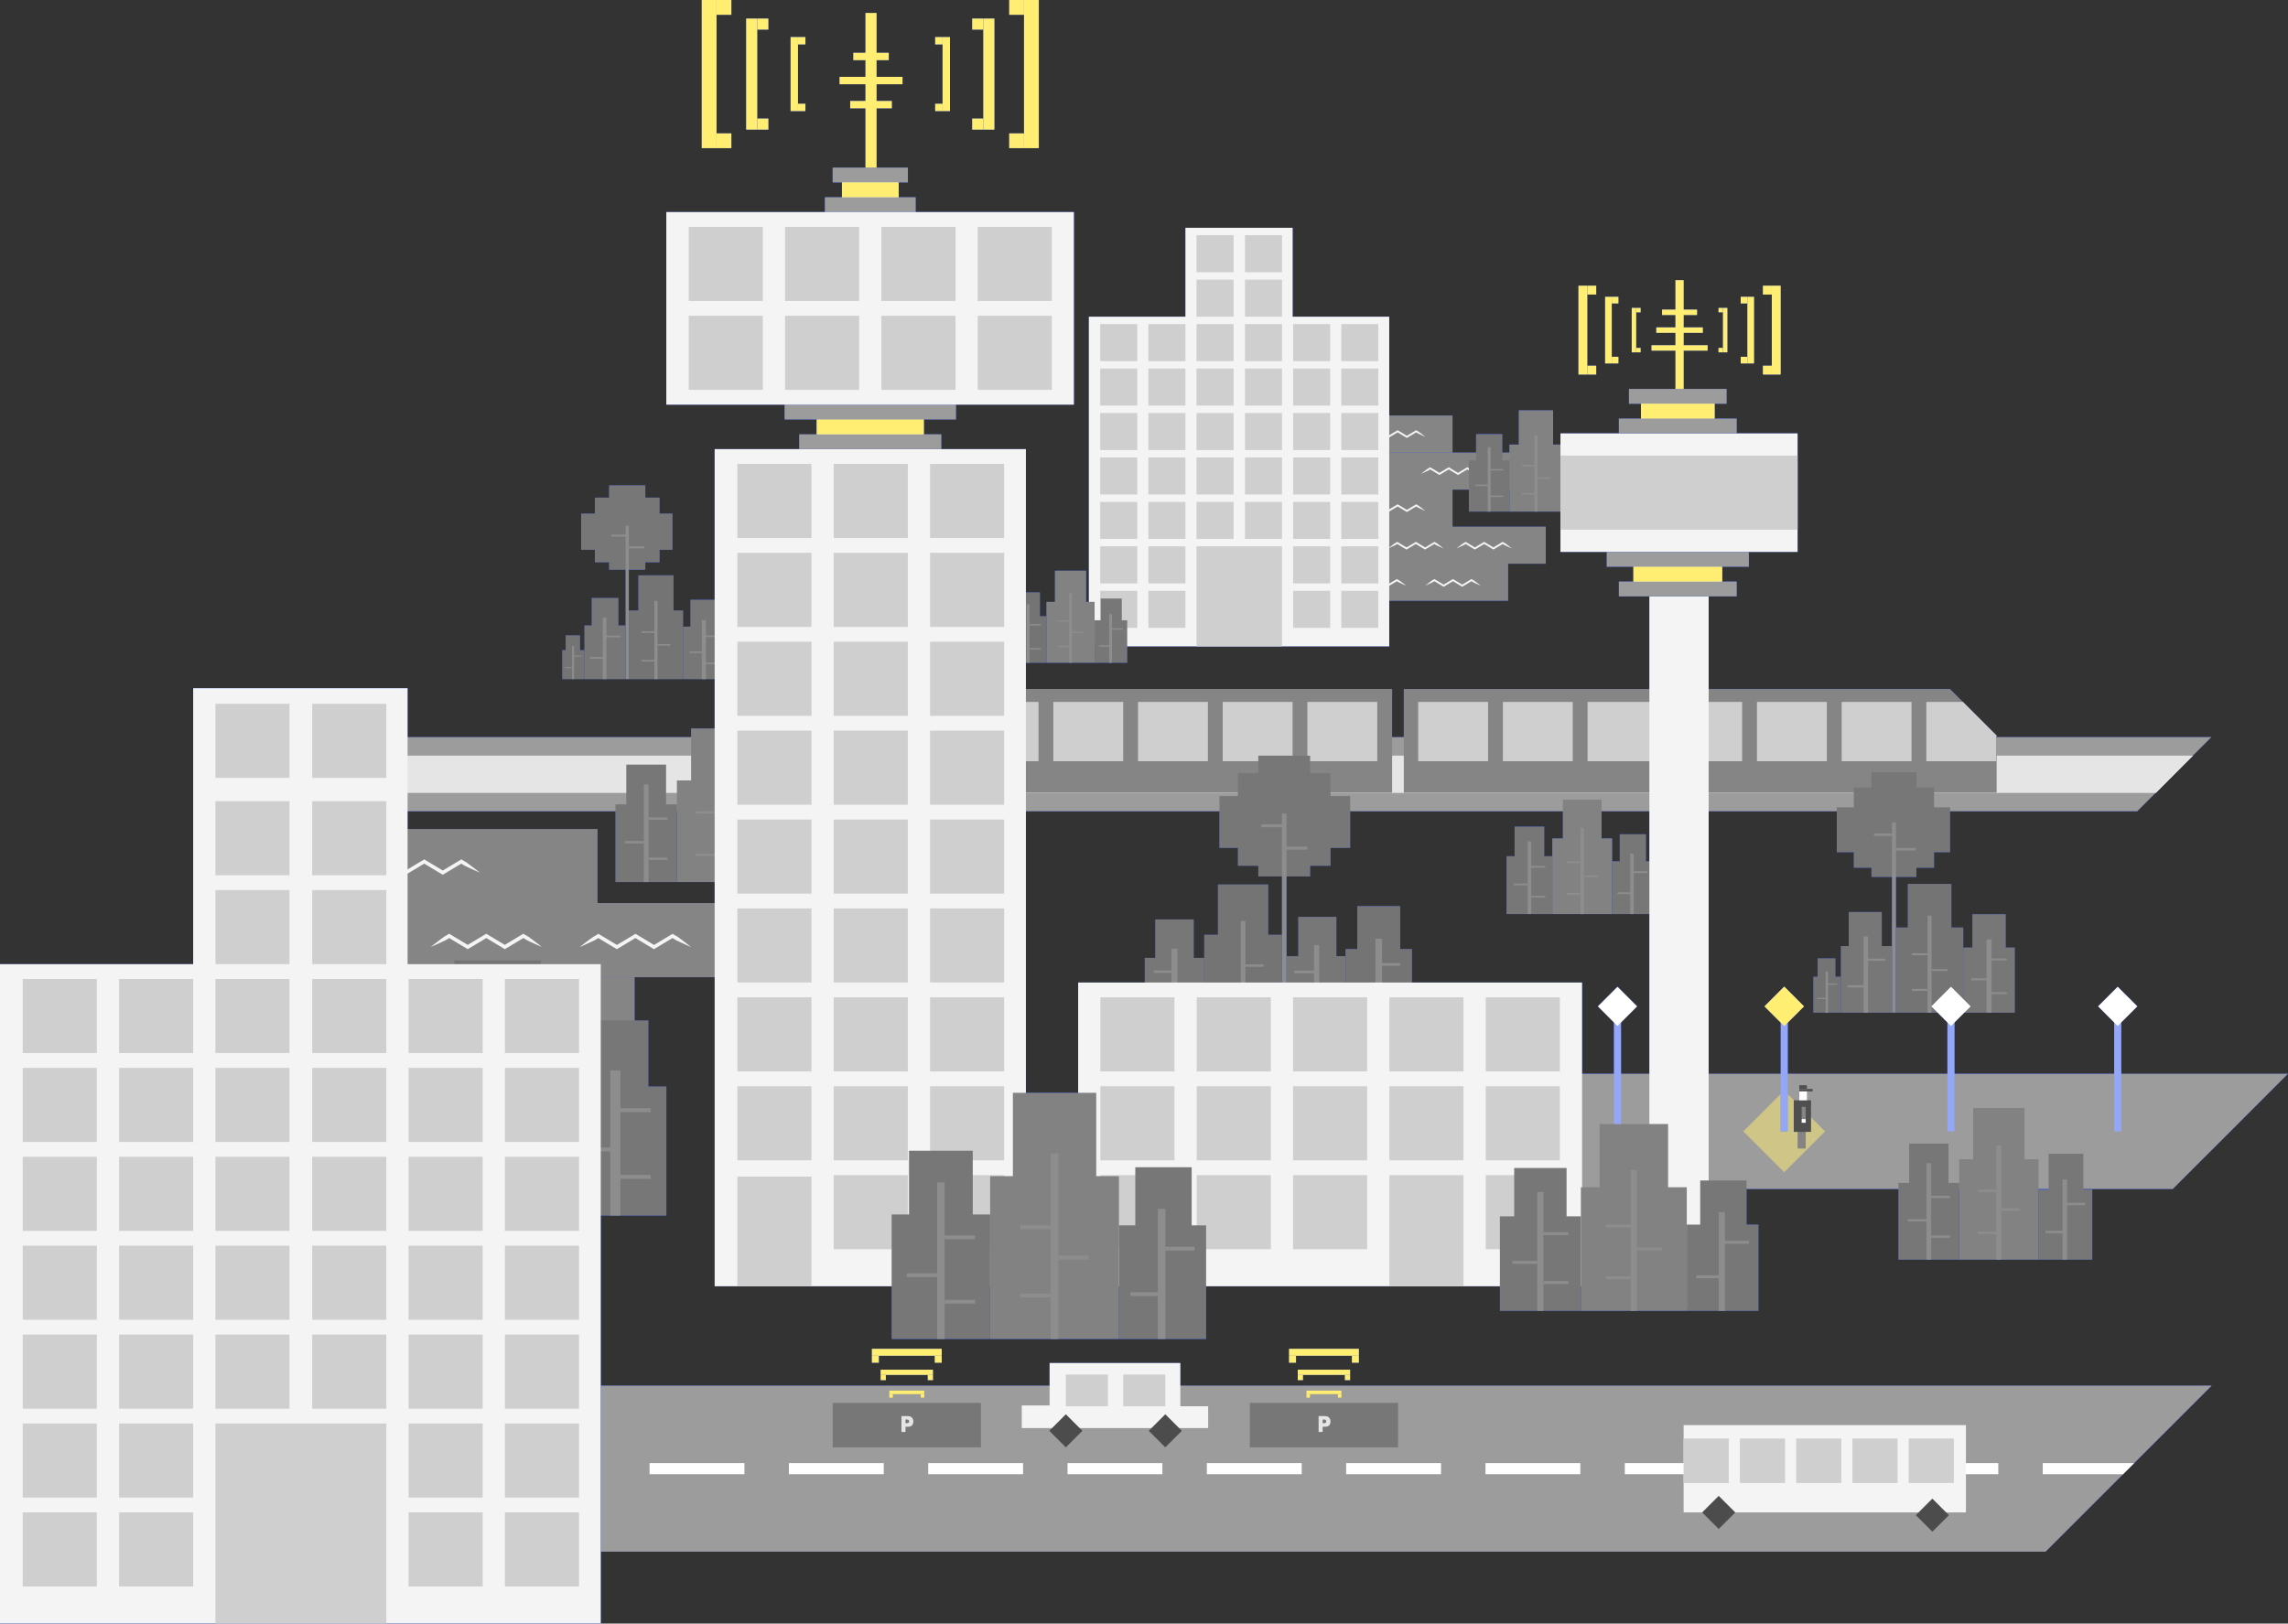 <svg xmlns="http://www.w3.org/2000/svg" viewBox="0 0 1234.99 876.62"><rect x="0" y="0" width="1234.99" height="876.62" fill="#333333" stroke="none"/><defs><style>.cls-1{isolation:isolate;}.cls-2{fill:#2045ed;}.cls-19,.cls-2,.cls-3,.cls-4{mix-blend-mode:screen;}.cls-4{fill:none;}.cls-5{fill:#9c9c9c;}.cls-6{fill:#e5e5e5;}.cls-7{fill:#858585;}.cls-8{fill:#cfcfcf;}.cls-9{fill:#f4f4f4;}.cls-10{fill:#777;}.cls-11{fill:#8d8d8d;}.cls-12{fill:#747474;}.cls-13{fill:#828282;}.cls-14,.cls-19{fill:#fff;}.cls-15{fill:#4c4c4c;}.cls-16,.cls-17{fill:#ffee71;}.cls-17{opacity:0.5;}.cls-18{fill:#94a6f6;}.cls-20{fill:#848484;}.cls-21{fill:#4f4f4f;}</style></defs><title>illustration</title><g class="cls-1"><g id="Layer_2" data-name="Layer 2"><g id="illustration"><g id="Layer_6" data-name="Layer 6"><polygon class="cls-2" points="378.77 80 378.77 0 394.77 0 394.77 8 386.77 8 386.77 72 394.77 72 394.77 80 378.77 80"/><polygon class="cls-2" points="402.75 70 402.75 10 414.75 10 414.75 16 408.75 16 408.75 64 414.75 64 414.75 70 402.75 70"/><polygon class="cls-2" points="426.73 60 426.73 20 434.73 20 434.73 24 430.73 24 430.73 56 434.73 56 434.73 60 426.73 60"/><polygon class="cls-2" points="504.77 60 504.77 56 508.77 56 508.77 24 504.77 24 504.77 20 512.77 20 512.77 60 504.77 60"/><polygon class="cls-2" points="524.75 70 524.75 64 530.75 64 530.75 16 524.75 16 524.75 10 536.75 10 536.75 70 524.75 70"/><polygon class="cls-2" points="544.73 80 544.73 72 552.73 72 552.73 8 544.73 8 544.73 0 560.73 0 560.73 80 544.73 80"/><polygon class="cls-2" points="851.99 202.24 851.99 154.24 861.59 154.24 861.59 159.04 856.79 159.04 856.79 197.44 861.59 197.44 861.59 202.24 851.99 202.24"/><polygon class="cls-2" points="866.38 196.24 866.38 160.24 873.58 160.24 873.58 163.84 869.98 163.84 869.98 192.64 873.58 192.64 873.58 196.24 866.38 196.24"/><polygon class="cls-2" points="880.76 190.24 880.76 166.24 885.56 166.24 885.56 168.64 883.16 168.64 883.16 187.84 885.56 187.84 885.56 190.24 880.76 190.24"/><polygon class="cls-2" points="927.59 190.24 927.59 187.84 929.99 187.84 929.99 168.64 927.59 168.64 927.59 166.24 932.39 166.24 932.39 190.24 927.59 190.24"/><polygon class="cls-2" points="939.58 196.24 939.58 192.64 943.18 192.64 943.18 163.84 939.58 163.84 939.58 160.24 946.78 160.24 946.78 196.24 939.58 196.24"/><polygon class="cls-2" points="951.56 202.24 951.56 197.44 956.36 197.44 956.36 159.04 951.56 159.04 951.56 154.24 961.16 154.24 961.16 202.24 951.56 202.24"/><path class="cls-2" d="M733.48,735.78v-7.54H695.77v7.54h3.77V732h30.17v3.77Zm-4.72,9.41v-5.65H700.48v5.65h2.83v-2.82h22.62v2.82Zm-91.65-9.27H566.54v12.22H324.38v89.65h779.75L1152,790l41.83-41.82H637.11Zm-128.8-.14v-7.54h-37.7v7.54h3.77V732h30.16v3.77Zm-4.71,9.41v-5.65H475.32v5.65h2.83v-2.82h22.62v2.82ZM359.68,656.31V586.63H350V551h-7.43V527.62h43.22V694.49h95.53V723H651V694.49H809.6v13.28H949.14V661.2h-6.4V642h82v38.15h104.61V642.3h-4.8V642h48.25l62.2-62.22h-90V552l8.69-8.69-10.61-10.6-10.6,10.6,8.69,8.7v27.69H1055V552l5.29-5.29h27.23V511.6h-4.9v-18h-18v18h-4.91V500.78h-6.41V477.26h-23.53v23.52h-6.41V473.49h11.05v-5h9.53v-8.37h8.65V438h101l10-10h.1l19.9-20,10-10H1077.73v-1.28l-.23.23-25-25H922.28V322h15.13v-8h-7.87v-8H944v-8h26.31V234H937.41v-8h-12v-8H932v-8H908.79V189.33h12.94v-2.95H908.79v-6.66h10.35v-3H908.79v-6.65H916v-3h-7.24v-15.9h-4.43v15.9h-7.24v3h7.24v6.65H894v3h10.35v6.66H891.42v2.95h12.94V210H879.25v8h6.52v8h-12v8H842.28v6h-4V221.54H819.8V240h-5.05v4.32h-3.86v-10H796.73v10H784v-20H749.86V171H697.73V123H639.86v48H587.73V325h-1.48V308.13H569.43V325h-4.59v7.73h-3.51V319.83h-7.58V242.49H508.1v-8h-9.49v-8H516v-8h63.64v-104h-85.4v-8H485v-8h5v-8H473.15v-32h8.25v-4h-8.25v-9h14v-4h-14v-9h6.58v-4h-6.58V7h-6v21.5h-6.57v4h6.57v9h-14v4h14v9h-8.24v4h8.24v32H449.44v8h5v8h-9.21v8h-85.6v104h63.84v8h17.4v8H431.4v8H385.75v81.34H372.68v14.51h-4v-8.73h-5.18v-19h-19v19h-5.17v-22h8.92v-4H356v-6.75h7V277.3h-7v-8.62h-7.68v-6.62H328.77v6.62h-7.68v8.62h-7.41v19.55h7.41v6.75h7.68v4h8.92V337.7h-3.92V322.87H319.39V337.7h-3.92V351h-2.39v-8h-7.76v8h-1.84v15.65h82.27v26.63H373V398H220V371.58H104.27v149H0v356H116.27v0h92.26v0H324.27V656.31ZM875,579.75V552l8.69-8.69-10.61-10.6-10.6,10.6,8.69,8.7v27.69H854V530.49H762.13V512.42H755.8V489.23H732.61v23.19h-6.33v18.07h-.05V516.27h-4.89V495H700.76v21.22h-6.34V473.2h12.76v-5.74h11V457.8h10.61V438h114.8v14.68h-5.7v9.61h-4.36v-16h-16v16h-4.36v31.24h77.09v86.22ZM553.75,438H658.21v19.8h10v9.66h11v5.74H692v31.5h-7.4V477.55H657.4V504.7H650v12.48h-5.67V496.42H623.57v20.76h-5.66v13.31H582V590h-28.2Zm336.53,27h-1.85V450.44H874.29V465h-4.1V452.68h-5.7V438h25.79ZM322.53,487.61v-40H220V438H332.21v38.24h53.54v11.37Zm678.1-27.46v8.37h9.53v5h11.06v37.32h-5.49V492.42H997.9v18.39h-4.24v16.55h-3v-9.92h-9.63v9.92h-2.28v19.4h67.08l5.29,5.3v27.69H965V552.06l8.69-8.7-10.61-10.6-10.6,10.6,8.69,8.7v27.69H922.28V438h69.16v22.15ZM608.43,357.84V349h37.43v0H692v0h57.87V324.37H814v-20h20.33v-20H784v-20h8.83v11.86h49.41V298h25v8h14.42v8h-7.87v8h16.47v50H757.73v26h-6.32V372H553.75V357.84Z"/></g><g id="Layer_5" data-name="Layer 5" class="cls-3"><polygon class="cls-4" points="378.77 80 378.77 0 394.77 0 394.77 8 386.77 8 386.77 72 394.77 72 394.77 80 378.77 80"/><polygon class="cls-4" points="402.75 70 402.75 10 414.75 10 414.75 16 408.75 16 408.75 64 414.75 64 414.75 70 402.75 70"/><polygon class="cls-4" points="426.73 60 426.73 20 434.73 20 434.73 24 430.73 24 430.73 56 434.73 56 434.73 60 426.73 60"/><polygon class="cls-4" points="504.77 60 504.77 56 508.77 56 508.77 24 504.77 24 504.77 20 512.77 20 512.77 60 504.77 60"/><polygon class="cls-4" points="524.75 70 524.75 64 530.75 64 530.75 16 524.75 16 524.75 10 536.75 10 536.75 70 524.75 70"/><polygon class="cls-4" points="544.73 80 544.73 72 552.73 72 552.73 8 544.73 8 544.73 0 560.73 0 560.73 80 544.73 80"/><polygon class="cls-4" points="851.99 202.24 851.99 154.24 861.59 154.24 861.59 159.04 856.79 159.04 856.79 197.44 861.59 197.44 861.59 202.24 851.99 202.24"/><polygon class="cls-4" points="866.38 196.24 866.38 160.24 873.58 160.24 873.58 163.84 869.98 163.84 869.98 192.64 873.58 192.64 873.58 196.24 866.38 196.24"/><polygon class="cls-4" points="880.76 190.24 880.76 166.24 885.56 166.24 885.56 168.64 883.16 168.64 883.16 187.84 885.56 187.84 885.56 190.24 880.76 190.24"/><polygon class="cls-4" points="927.59 190.24 927.59 187.84 929.99 187.84 929.99 168.64 927.59 168.64 927.59 166.24 932.39 166.24 932.39 190.24 927.59 190.24"/><polygon class="cls-4" points="939.58 196.24 939.58 192.64 943.18 192.64 943.18 163.84 939.58 163.84 939.58 160.24 946.78 160.24 946.78 196.24 939.58 196.24"/><polygon class="cls-4" points="951.56 202.24 951.56 197.44 956.36 197.44 956.36 159.04 951.56 159.04 951.56 154.24 961.16 154.24 961.16 202.24 951.56 202.24"/><path class="cls-4" d="M733.48,735.78v-7.54H695.77v7.54h3.77V732h30.17v3.77Zm-4.72,9.41v-5.65H700.48v5.65h2.83v-2.82h22.62v2.82Zm-91.65-9.27H566.54v12.22H324.38v89.65h779.75L1152,790l41.83-41.82H637.11Zm-128.8-.14v-7.54h-37.7v7.54h3.77V732h30.16v3.77Zm-4.71,9.41v-5.65H475.32v5.65h2.83v-2.82h22.62v2.82ZM359.68,656.31V586.63H350V551h-7.43V527.62h43.22V694.49h95.53V723H651V694.49H809.6v13.28H949.14V661.2h-6.4V642h82v38.15h104.61V642.3h-4.8V642h48.25l62.2-62.22h-90V552l8.69-8.69-10.61-10.6-10.6,10.6,8.69,8.7v27.69H1055V552l5.29-5.29h27.23V511.6h-4.9v-18h-18v18h-4.91V500.78h-6.41V477.26h-23.53v23.52h-6.41V473.49h11.05v-5h9.53v-8.37h8.65V438h101l10-10h.1l19.9-20,10-10H1077.73v-1.28l-.23.23-25-25H922.28V322h15.13v-8h-7.87v-8H944v-8h26.31V234H937.41v-8h-12v-8H932v-8H908.79V189.33h12.94v-2.95H908.79v-6.66h10.35v-3H908.79v-6.65H916v-3h-7.24v-15.9h-4.43v15.9h-7.24v3h7.24v6.65H894v3h10.35v6.66H891.42v2.95h12.94V210H879.25v8h6.52v8h-12v8H842.28v6h-4V221.54H819.8V240h-5.05v4.32h-3.86v-10H796.73v10H784v-20H749.86V171H697.73V123H639.86v48H587.73V325h-1.48V308.13H569.43V325h-4.59v7.73h-3.51V319.83h-7.58V242.49H508.1v-8h-9.49v-8H516v-8h63.64v-104h-85.4v-8H485v-8h5v-8H473.15v-32h8.25v-4h-8.25v-9h14v-4h-14v-9h6.58v-4h-6.58V7h-6v21.5h-6.57v4h6.57v9h-14v4h14v9h-8.24v4h8.24v32H449.44v8h5v8h-9.21v8h-85.6v104h63.84v8h17.4v8H431.4v8H385.75v81.34H372.68v14.51h-4v-8.73h-5.18v-19h-19v19h-5.17v-22h8.92v-4H356v-6.75h7V277.3h-7v-8.62h-7.68v-6.62H328.77v6.62h-7.68v8.62h-7.41v19.55h7.41v6.75h7.68v4h8.92V337.7h-3.92V322.87H319.39V337.7h-3.92V351h-2.39v-8h-7.76v8h-1.84v15.65h82.27v26.63H373V398H220V371.58H104.27v149H0v356H116.27v0h92.26v0H324.27V656.31ZM875,579.75V552l8.69-8.69-10.61-10.6-10.6,10.6,8.69,8.7v27.69H854V530.49H762.13V512.42H755.8V489.23H732.61v23.19h-6.33v18.07h-.05V516.27h-4.89V495H700.76v21.22h-6.34V473.2h12.76v-5.74h11V457.8h10.61V438h114.8v14.68h-5.7v9.61h-4.36v-16h-16v16h-4.36v31.24h77.09v86.22ZM553.75,438H658.21v19.8h10v9.66h11v5.74H692v31.5h-7.4V477.55H657.4V504.7H650v12.48h-5.67V496.42H623.57v20.76h-5.66v13.31H582V590h-28.2Zm336.53,27h-1.85V450.44H874.29V465h-4.1V452.68h-5.7V438h25.79ZM322.53,487.61v-40H220V438H332.21v38.24h53.54v11.37Zm678.1-27.46v8.37h9.53v5h11.06v37.32h-5.49V492.42H997.9v18.39h-4.24v16.55h-3v-9.92h-9.63v9.92h-2.28v19.4h67.08l5.29,5.3v27.69H965V552.06l8.69-8.7-10.61-10.6-10.6,10.6,8.69,8.7v27.69H922.28V438h69.16v22.15ZM608.43,357.84V349h37.43v0H692v0h57.87V324.37H814v-20h20.33v-20H784v-20h8.83v11.86h49.41V298h25v8h14.42v8h-7.87v8h16.47v50H757.73v26h-6.32V372H553.75V357.84Z"/><g id="Layer_10" data-name="Layer 10"><polygon class="cls-5" points="1193.62 398 1153.62 438 169.62 438 169.62 398 1193.62 398"/><polygon class="cls-6" points="1183.62 408 1163.72 428 169.62 428 169.62 408 1183.62 408"/><polygon class="cls-6" points="1183.62 408 1163.72 428 169.62 428 169.62 408 1183.62 408"/></g><path class="cls-7" d="M1077.5,397l-25-25H757.73v56h320V396.72Z"/><rect class="cls-7" x="423.41" y="371.99" width="328" height="56"/><rect class="cls-8" x="765.5" y="378.99" width="37.71" height="32"/><rect class="cls-8" x="811.21" y="378.99" width="37.71" height="32"/><rect class="cls-8" x="856.93" y="378.99" width="37.71" height="32"/><rect class="cls-8" x="902.64" y="378.99" width="37.71" height="32"/><rect class="cls-8" x="948.35" y="378.99" width="37.71" height="32"/><rect class="cls-8" x="994.07" y="378.99" width="37.71" height="32"/><polygon class="cls-8" points="1077.5 396.95 1077.5 410.99 1039.78 410.99 1039.78 378.99 1059.54 378.99 1077.5 396.95"/><rect class="cls-8" x="431.41" y="378.99" width="37.71" height="32"/><rect class="cls-8" x="477.12" y="378.99" width="37.71" height="32"/><rect class="cls-8" x="522.84" y="378.99" width="37.71" height="32"/><rect class="cls-8" x="568.55" y="378.99" width="37.71" height="32"/><rect class="cls-8" x="614.27" y="378.99" width="37.71" height="32"/><rect class="cls-8" x="659.98" y="378.99" width="37.71" height="32"/><rect class="cls-8" x="705.7" y="378.99" width="37.71" height="32"/><rect class="cls-7" x="704.04" y="224.37" width="80" height="20"/><polygon class="cls-7" points="834.37 284.37 834.37 304.37 814.04 304.37 814.04 324.37 674.04 324.37 674.04 304.37 694.04 304.37 694.04 284.37 704.04 284.37 704.04 264.37 690.79 264.37 690.79 244.37 817.99 244.37 817.99 264.37 784.04 264.37 784.04 284.37 834.37 284.37"/><path class="cls-9" d="M799.27,316.23c-.9-.38-1.79-.79-2.68-1.2l-1.33-.62c-.43-.24-.82-.51-1.25-.75h.51l-5,3-.26.15-.26-.15-5-3h.51l-5,3-.26.15-.26-.15-5-3h.51c-.42.24-.82.52-1.25.75l-1.33.61c-.89.41-1.77.82-2.68,1.21.77-.61,1.55-1.2,2.33-1.79l1.17-.89c.41-.27.84-.49,1.25-.75l.25-.16.26.16,5,3H779l5-3,.26-.15.26.15,5,3H789l5-3,.26-.16.25.16c.41.26.84.48,1.25.75l1.17.88C797.73,315,798.51,315.61,799.27,316.23Z"/><path class="cls-9" d="M716.32,316.23c-.9-.38-1.79-.79-2.68-1.2l-1.33-.62c-.43-.24-.82-.51-1.25-.75h.51l-5,3-.26.15-.26-.15-5-3h.51l-5,3-.26.15-.26-.15-5-3h.51c-.42.24-.82.52-1.25.75L689,315c-.89.41-1.77.82-2.68,1.21.77-.61,1.55-1.2,2.33-1.79l1.17-.89c.41-.27.84-.49,1.25-.75l.25-.16.26.16,5,3h-.51l5-3,.26-.15.26.15,5,3h-.51l5-3,.27-.16.25.16c.41.26.84.48,1.25.75l1.17.88C714.77,315,715.55,315.61,716.32,316.23Z"/><path class="cls-9" d="M759,316.23c-.9-.38-1.79-.79-2.68-1.2l-1.33-.62c-.43-.24-.82-.51-1.25-.75h.51l-5,3-.26.15-.26-.15-5-3h.51l-5,3-.26.15-.26-.15-5-3h.51c-.42.24-.82.52-1.25.75l-1.33.61c-.89.41-1.77.82-2.68,1.21.77-.61,1.55-1.2,2.33-1.79l1.17-.89c.41-.27.84-.49,1.25-.75l.25-.16.26.16,5,3h-.51l5-3,.26-.15.26.15,5,3h-.51l5-3,.26-.16.25.16c.41.26.84.48,1.25.75l1.17.88C757.5,315,758.28,315.61,759,316.23Z"/><path class="cls-9" d="M769.41,235.87c-.9-.38-1.79-.79-2.68-1.2l-1.33-.62c-.43-.24-.82-.51-1.25-.75h.51l-5,3-.26.15-.26-.15-5-3h.51l-5,3-.26.15-.26-.15-5-3h.51c-.42.24-.82.52-1.25.75l-1.33.61c-.89.41-1.77.82-2.68,1.21.77-.61,1.55-1.2,2.33-1.79l1.17-.89c.41-.27.84-.49,1.25-.75l.25-.16.26.16,5,3h-.51l5-3,.26-.15.26.15,5,3h-.51l5-3,.27-.16.25.16c.41.26.84.48,1.25.75l1.17.88C767.86,234.66,768.65,235.25,769.41,235.87Z"/><path class="cls-9" d="M718.08,235.87c-.9-.38-1.79-.79-2.68-1.2l-1.33-.62c-.43-.24-.82-.51-1.25-.75h.51l-5,3-.26.15-.26-.15-5-3h.51l-5,3-.26.15-.26-.15-5-3h.51c-.42.24-.82.52-1.25.75l-1.33.61c-.89.41-1.77.82-2.68,1.21.77-.61,1.55-1.2,2.33-1.79l1.17-.89c.41-.27.84-.49,1.25-.75l.25-.16.26.16,5,3h-.51l5-3,.26-.15.26.15,5,3h-.51l5-3,.27-.16.25.16c.41.26.84.48,1.25.75l1.17.88C716.54,234.66,717.32,235.25,718.08,235.87Z"/><path class="cls-9" d="M744.23,255.87c-.9-.38-1.79-.79-2.68-1.2l-1.33-.62c-.43-.24-.82-.51-1.25-.75h.51l-5,3-.26.15-.26-.15-5-3h.51l-5,3-.26.15-.26-.15-5-3h.51c-.42.24-.82.52-1.25.75l-1.33.61c-.89.41-1.77.82-2.68,1.21.77-.61,1.55-1.2,2.33-1.79l1.17-.89c.41-.27.84-.49,1.25-.75l.25-.16.26.16,5,3H724l5-3,.26-.15.26.15,5,3H734l5-3,.27-.16.25.16c.41.26.84.48,1.25.75l1.17.88C742.68,254.67,743.46,255.25,744.23,255.87Z"/><path class="cls-9" d="M797,255.87c-.9-.38-1.79-.79-2.68-1.2l-1.33-.62c-.43-.24-.82-.51-1.25-.75h.51l-5,3-.26.15-.26-.15-5-3h.51l-5,3-.26.15-.26-.15-5-3h.51c-.42.24-.82.52-1.25.75l-1.33.61c-.89.41-1.77.82-2.68,1.21.77-.61,1.55-1.2,2.33-1.79l1.17-.89c.41-.27.84-.49,1.25-.75l.25-.16.26.16,5,3h-.51l5-3,.26-.15.26.15,5,3h-.51l5-3,.26-.16.25.16c.41.26.84.48,1.25.75l1.17.88C795.5,254.67,796.28,255.25,797,255.87Z"/><path class="cls-9" d="M769.41,275.87c-.9-.38-1.79-.79-2.68-1.2l-1.33-.62c-.43-.24-.82-.51-1.25-.75h.51l-5,3-.26.15-.26-.15-5-3h.51l-5,3-.26.15-.26-.15-5-3h.51c-.42.24-.82.52-1.25.75l-1.33.61c-.89.41-1.77.82-2.68,1.21.77-.61,1.55-1.2,2.33-1.79l1.17-.89c.41-.27.84-.49,1.25-.75l.25-.16.26.16,5,3h-.51l5-3,.26-.15.26.15,5,3h-.51l5-3,.27-.16.25.16c.41.26.84.48,1.25.75l1.17.88C767.86,274.67,768.65,275.25,769.41,275.87Z"/><path class="cls-9" d="M723.71,275.87c-.9-.38-1.79-.79-2.68-1.2l-1.33-.62c-.43-.24-.82-.51-1.25-.75H719l-5,3-.26.15-.26-.15-5-3H709l-5,3-.26.15-.26-.15-5-3H699c-.42.24-.82.52-1.25.75l-1.33.61c-.89.41-1.77.82-2.68,1.21.77-.61,1.55-1.2,2.33-1.79l1.17-.89c.41-.27.84-.49,1.25-.75l.25-.16.26.16,5,3h-.51l5-3,.26-.15.26.15,5,3h-.51l5-3,.26-.16.25.16c.41.26.84.48,1.25.75l1.17.88C722.17,274.67,723,275.25,723.71,275.87Z"/><path class="cls-9" d="M742.29,296.14c-.9-.38-1.79-.79-2.68-1.2l-1.33-.62c-.43-.24-.82-.51-1.25-.75h.51l-5,3-.26.15-.26-.15-5-3h.51l-5,3-.26.15-.26-.15-5-3h.51c-.42.24-.82.52-1.25.75l-1.33.61c-.89.41-1.77.82-2.68,1.21.77-.61,1.55-1.2,2.33-1.79l1.17-.89c.41-.27.84-.49,1.25-.75l.25-.16.26.16,5,3H722l5-3,.26-.15.26.15,5,3H732l5-3,.27-.16.25.16c.41.26.84.48,1.25.75l1.17.88C740.75,294.93,741.53,295.52,742.29,296.14Z"/><path class="cls-9" d="M779.21,296.14c-.9-.38-1.79-.79-2.68-1.2l-1.33-.62c-.43-.24-.82-.51-1.25-.75h.51l-5,3-.26.15-.26-.15-5-3h.51l-5,3-.26.15-.26-.15-5-3h.51c-.42.24-.82.52-1.25.75l-1.33.61c-.89.41-1.77.82-2.68,1.21.77-.61,1.55-1.2,2.33-1.79l1.17-.89c.41-.27.84-.49,1.25-.75l.25-.16.26.16,5,3H759l5-3,.26-.15.26.15,5,3H769l5-3,.27-.16.25.16c.41.26.84.48,1.25.75l1.17.88C777.66,294.93,778.45,295.52,779.21,296.14Z"/><path class="cls-9" d="M816.12,296.14c-.9-.38-1.79-.79-2.68-1.2l-1.33-.62c-.43-.24-.82-.51-1.25-.75h.51l-5,3-.26.15-.26-.15-5-3h.51l-5,3-.26.15-.26-.15-5-3h.51c-.42.24-.82.52-1.25.75l-1.33.61c-.89.41-1.77.82-2.68,1.21.77-.61,1.55-1.2,2.33-1.79l1.17-.89c.41-.27.84-.49,1.25-.75l.25-.16.26.16,5,3h-.51l5-3,.26-.15.26.15,5,3h-.51l5-3,.27-.16.25.16c.41.26.84.48,1.25.75l1.17.88C814.58,294.93,815.36,295.52,816.12,296.14Z"/><polygon class="cls-9" points="749.86 170.99 749.86 348.99 587.73 348.99 587.73 170.99 639.86 170.99 639.86 122.99 697.73 122.99 697.73 170.99 749.86 170.99"/><rect class="cls-8" x="645.86" y="126.99" width="20" height="20"/><rect class="cls-8" x="645.86" y="150.99" width="20" height="20"/><rect class="cls-8" x="593.86" y="174.99" width="20" height="20"/><rect class="cls-8" x="619.86" y="174.99" width="20" height="20"/><rect class="cls-8" x="645.86" y="174.99" width="20" height="20"/><rect class="cls-8" x="593.86" y="198.99" width="20" height="20"/><rect class="cls-8" x="619.86" y="198.99" width="20" height="20"/><rect class="cls-8" x="645.86" y="198.99" width="20" height="20"/><rect class="cls-8" x="593.86" y="222.99" width="20" height="20"/><rect class="cls-8" x="619.86" y="222.99" width="20" height="20"/><rect class="cls-8" x="645.86" y="222.99" width="20" height="20"/><rect class="cls-8" x="593.86" y="246.99" width="20" height="20"/><rect class="cls-8" x="619.86" y="246.99" width="20" height="20"/><rect class="cls-8" x="645.86" y="246.99" width="20" height="20"/><rect class="cls-8" x="593.86" y="270.99" width="20" height="20"/><rect class="cls-8" x="619.86" y="270.99" width="20" height="20"/><rect class="cls-8" x="593.86" y="294.99" width="20" height="20"/><rect class="cls-8" x="619.86" y="294.99" width="20" height="20"/><rect class="cls-8" x="619.86" y="318.99" width="20" height="20"/><rect class="cls-8" x="593.86" y="318.99" width="20" height="20"/><rect class="cls-8" x="671.99" y="126.99" width="20" height="20"/><rect class="cls-8" x="671.99" y="150.99" width="20" height="20"/><rect class="cls-8" x="671.99" y="174.99" width="20" height="20"/><rect class="cls-8" x="697.99" y="174.99" width="20" height="20"/><rect class="cls-8" x="723.99" y="174.99" width="20" height="20"/><rect class="cls-8" x="671.99" y="198.99" width="20" height="20"/><rect class="cls-8" x="697.99" y="198.99" width="20" height="20"/><rect class="cls-8" x="723.99" y="198.99" width="20" height="20"/><rect class="cls-8" x="671.99" y="222.99" width="20" height="20"/><rect class="cls-8" x="697.99" y="222.99" width="20" height="20"/><rect class="cls-8" x="723.99" y="222.99" width="20" height="20"/><rect class="cls-8" x="671.99" y="246.99" width="20" height="20"/><rect class="cls-8" x="645.86" y="270.99" width="20" height="20"/><rect class="cls-8" x="671.99" y="270.99" width="20" height="20"/><rect class="cls-8" x="697.99" y="246.99" width="20" height="20"/><rect class="cls-8" x="723.99" y="246.99" width="20" height="20"/><rect class="cls-8" x="645.86" y="294.99" width="46.13" height="54.02"/><rect class="cls-8" x="697.99" y="270.99" width="20" height="20"/><rect class="cls-8" x="723.99" y="270.99" width="20" height="20"/><rect class="cls-8" x="697.99" y="294.99" width="20" height="20"/><rect class="cls-8" x="723.99" y="294.99" width="20" height="20"/><rect class="cls-8" x="697.99" y="318.99" width="20" height="20"/><rect class="cls-8" x="723.99" y="318.99" width="20" height="20"/><polygon class="cls-10" points="1052.59 435.9 1052.59 460.15 1043.94 460.15 1043.94 468.52 1034.41 468.52 1034.41 473.49 1010.16 473.49 1010.16 468.52 1000.63 468.52 1000.63 460.15 991.44 460.15 991.44 435.9 1000.63 435.9 1000.63 425.22 1010.16 425.22 1010.16 417 1034.41 417 1034.41 425.22 1043.94 425.22 1043.94 435.9 1052.59 435.9"/><rect class="cls-11" x="1021.22" y="444.04" width="2.14" height="102.72"/><polygon class="cls-10" points="1021.22 510.81 1021.22 546.76 993.66 546.76 993.66 510.81 997.9 510.81 997.9 492.42 1015.73 492.42 1015.73 510.81 1021.22 510.81"/><rect class="cls-11" x="1005.94" y="505.6" width="2.4" height="41.16"/><rect class="cls-11" x="1008.04" y="517.58" width="9.59" height="1.2"/><rect class="cls-11" x="1022.81" y="457.84" width="11.06" height="1.38"/><rect class="cls-11" x="1011.52" y="449.98" width="11.06" height="1.38"/><rect class="cls-11" x="997.25" y="531.96" width="9.59" height="1.2"/><polygon class="cls-12" points="993.66 527.36 993.66 546.76 978.79 546.76 978.79 527.36 981.07 527.36 981.07 517.44 990.7 517.44 990.7 527.36 993.66 527.36"/><rect class="cls-11" x="985.42" y="524.55" width="1.29" height="22.21"/><rect class="cls-11" x="986.55" y="531.02" width="5.17" height="0.65"/><rect class="cls-11" x="980.73" y="538.77" width="5.17" height="0.65"/><polygon class="cls-12" points="1059.71 500.78 1059.71 546.76 1023.36 546.76 1023.36 500.78 1029.77 500.78 1029.77 477.26 1053.3 477.26 1053.3 500.78 1059.71 500.78"/><polygon class="cls-10" points="1087.51 511.6 1087.51 546.76 1059.71 546.76 1059.71 511.6 1064.62 511.6 1064.62 493.61 1082.61 493.61 1082.61 511.6 1087.51 511.6"/><rect class="cls-11" x="1072.23" y="507.25" width="2.77" height="39.51"/><rect class="cls-11" x="1040.46" y="494.37" width="2.14" height="52.39"/><rect class="cls-11" x="1031.91" y="514.68" width="8.55" height="1.07"/><rect class="cls-11" x="1074.68" y="517.51" width="8.55" height="1.07"/><rect class="cls-11" x="1042.6" y="523.24" width="8.55" height="1.07"/><rect class="cls-11" x="1063.99" y="528.21" width="8.55" height="1.07"/><rect class="cls-11" x="1031.91" y="533.93" width="8.55" height="1.07"/><rect class="cls-11" x="1074.68" y="535.69" width="8.55" height="1.07"/><polygon class="cls-10" points="728.79 429.81 728.79 457.8 718.18 457.8 718.18 467.46 707.18 467.46 707.18 473.2 679.19 473.2 679.19 467.46 668.2 467.46 668.2 457.8 658.21 457.8 658.21 429.81 668.2 429.81 668.2 417.48 679.19 417.48 679.19 408 707.18 408 707.18 417.48 718.18 417.48 718.18 429.81 728.79 429.81"/><rect class="cls-11" x="691.95" y="439.2" width="2.47" height="118.56"/><polygon class="cls-10" points="726.23 516.27 726.23 557.76 694.42 557.76 694.42 516.27 700.76 516.27 700.76 495.05 721.34 495.05 721.34 516.27 726.23 516.27"/><rect class="cls-11" x="709.29" y="510.26" width="2.77" height="47.5" transform="translate(1421.34 1068.02) rotate(-180)"/><rect class="cls-11" x="698.57" y="524.09" width="11.06" height="1.38" transform="translate(1408.21 1049.56) rotate(-180)"/><rect class="cls-11" x="692.82" y="457.14" width="12.77" height="1.6" transform="translate(1398.41 915.88) rotate(-180)"/><rect class="cls-11" x="680.85" y="445.06" width="12.77" height="1.6" transform="translate(1374.47 891.72) rotate(-180)"/><rect class="cls-11" x="711.02" y="540.68" width="11.06" height="1.38" transform="translate(1433.1 1082.74) rotate(-180)"/><polygon class="cls-12" points="691.95 504.7 691.95 557.76 650 557.76 650 504.7 657.4 504.7 657.4 477.55 684.55 477.55 684.55 504.7 691.95 504.7"/><polygon class="cls-10" points="650 517.18 650 557.76 617.91 557.76 617.91 517.18 623.57 517.18 623.57 496.42 644.33 496.42 644.33 517.18 650 517.18"/><rect class="cls-11" x="632.36" y="512.16" width="3.19" height="45.6" transform="translate(1267.9 1069.92) rotate(-180)"/><rect class="cls-11" x="669.74" y="497.29" width="2.47" height="60.47" transform="translate(1341.95 1055.05) rotate(-180)"/><rect class="cls-11" x="672.21" y="520.74" width="9.87" height="1.23" transform="translate(1354.29 1042.71) rotate(-180)"/><rect class="cls-11" x="622.85" y="524.01" width="9.87" height="1.23" transform="translate(1255.56 1049.25) rotate(-180)"/><rect class="cls-11" x="659.87" y="530.61" width="9.87" height="1.23" transform="translate(1329.61 1062.46) rotate(-180)"/><rect class="cls-11" x="635.19" y="536.35" width="9.87" height="1.23" transform="translate(1280.24 1073.93) rotate(-180)"/><rect class="cls-11" x="672.21" y="542.95" width="9.87" height="1.23" transform="translate(1354.29 1087.14) rotate(-180)"/><rect class="cls-11" x="622.85" y="544.99" width="9.87" height="1.23" transform="translate(1255.56 1091.21) rotate(-180)"/><polygon class="cls-12" points="762.13 512.42 762.13 557.76 726.28 557.76 726.28 512.42 732.61 512.42 732.61 489.23 755.8 489.23 755.8 512.42 762.13 512.42"/><rect class="cls-11" x="742.42" y="506.81" width="3.57" height="50.95" transform="translate(1488.41 1064.58) rotate(-180)"/><rect class="cls-11" x="744.8" y="520.05" width="11.03" height="1.38" transform="translate(1500.63 1041.47) rotate(-180)"/><rect class="cls-11" x="732.59" y="533.84" width="11.03" height="1.38" transform="translate(1476.2 1069.05) rotate(-180)"/><rect class="cls-11" x="743.8" y="543.49" width="11.03" height="1.38" transform="translate(1498.63 1088.35) rotate(-180)"/><polygon class="cls-5" points="1234.99 579.75 1172.79 641.97 790.65 641.97 790.65 579.75 1234.99 579.75"/><rect class="cls-7" x="182.53" y="527.62" width="160" height="40"/><polygon class="cls-7" points="402.53 487.61 402.53 527.61 122.53 527.61 122.53 487.61 162.53 487.61 162.53 447.61 322.53 447.61 322.53 487.61 402.53 487.61"/><path class="cls-9" d="M373,511.32q-2.7-1.16-5.36-2.39L365,507.69c-.44-.21-.83-.51-1.25-.76l-1.25-.75h1l-10,6-.51.31-.51-.31-10-6h1l-10,6-.51.31-.51-.31-10-6h1l-1.25.75a14,14,0,0,1-1.25.75l-2.66,1.24q-2.66,1.24-5.36,2.4,2.3-1.83,4.64-3.6L320,506a14.07,14.07,0,0,1,1.25-.75l1.25-.75.51-.31.51.31,10,6h-1l10-6,.51-.31.51.31,10,6h-1l10-6,.51-.31.52.31,1.25.75c.42.25.86.45,1.25.74l2.34,1.76Q370.68,509.48,373,511.32Z"/><path class="cls-9" d="M207.07,511.32q-2.7-1.16-5.36-2.39l-2.65-1.24c-.44-.21-.83-.51-1.25-.76l-1.25-.75h1l-10,6-.51.31-.51-.31-10-6h1l-10,6-.51.31-.51-.31-10-6h1l-1.25.75a14.12,14.12,0,0,1-1.25.75l-2.66,1.24q-2.66,1.24-5.36,2.4,2.3-1.83,4.64-3.6l2.34-1.76a14,14,0,0,1,1.25-.75l1.25-.75.51-.31.51.31,10,6h-1l10-6,.51-.31.51.31,10,6h-1l10-6,.51-.31.52.31,1.25.75c.42.25.86.45,1.25.74l2.35,1.76Q204.78,509.48,207.07,511.32Z"/><path class="cls-9" d="M292.53,511.32q-2.7-1.16-5.36-2.39l-2.65-1.24c-.44-.21-.83-.51-1.25-.76l-1.25-.75h1l-10,6-.51.31-.51-.31-10-6h1l-10,6-.51.31-.51-.31-10-6h1l-1.25.75a14,14,0,0,1-1.25.75l-2.66,1.24q-2.66,1.24-5.36,2.4,2.3-1.83,4.64-3.6l2.34-1.76a14.07,14.07,0,0,1,1.25-.75l1.25-.75.51-.31.51.31,10,6h-1l10-6,.51-.31.51.31,10,6h-1l10-6,.51-.31.52.31,1.25.75c.42.25.86.45,1.25.74l2.34,1.76Q290.24,509.48,292.53,511.32Z"/><path class="cls-9" d="M313.26,550.62q-2.7-1.16-5.36-2.39L305.24,547c-.44-.21-.83-.51-1.25-.76l-1.25-.75h1l-10,6-.51.31-.51-.31-10-6h1l-10,6-.51.31-.51-.31-10-6h1l-1.25.75a14.12,14.12,0,0,1-1.25.75l-2.66,1.24q-2.66,1.24-5.36,2.4,2.3-1.83,4.64-3.6l2.34-1.76a14,14,0,0,1,1.25-.75l1.25-.75.51-.31.51.31,10,6h-1l10-6,.51-.31.51.31,10,6h-1l10-6,.51-.31.52.31,1.25.75c.42.25.86.45,1.25.74l2.34,1.76Q311,548.78,313.26,550.62Z"/><path class="cls-9" d="M259,471.14q-2.7-1.16-5.36-2.39L251,467.51c-.44-.21-.83-.51-1.25-.76l-1.25-.75h1l-10,6-.51.31-.51-.31-10-6h1l-10,6-.51.31-.51-.31-10-6h1l-1.25.75a14.05,14.05,0,0,1-1.25.75l-2.66,1.24q-2.66,1.24-5.36,2.4,2.3-1.83,4.64-3.6l2.34-1.76a14,14,0,0,1,1.25-.75l1.25-.75L209,464l.51.31,10,6h-1l10-6L229,464l.51.31,10,6h-1l10-6L249,464l.51.31,1.25.75c.42.25.86.45,1.25.74l2.34,1.76Q256.74,469.3,259,471.14Z"/><rect class="cls-12" x="245.24" y="518.57" width="46.62" height="46.62"/><rect class="cls-12" x="232.53" y="565.19" width="72.05" height="91.13"/><polygon class="cls-10" points="359.68 586.63 359.68 656.31 304.58 656.31 304.58 586.63 314.31 586.63 314.31 550.98 349.96 550.98 349.96 586.63 359.68 586.63"/><rect class="cls-11" x="329.39" y="578.01" width="5.48" height="78.3"/><rect class="cls-11" x="266.44" y="552.47" width="4.24" height="103.84"/><rect class="cls-11" x="249.48" y="592.74" width="16.95" height="2.12"/><rect class="cls-11" x="334.25" y="598.35" width="16.95" height="2.12"/><rect class="cls-11" x="270.67" y="609.69" width="16.95" height="2.12"/><rect class="cls-11" x="313.06" y="619.54" width="16.95" height="2.12"/><rect class="cls-11" x="249.48" y="630.88" width="16.95" height="2.12"/><rect class="cls-11" x="334.25" y="634.37" width="16.95" height="2.12"/><polygon class="cls-13" points="1100.35 625.92 1100.35 680.12 1057.5 680.12 1057.5 625.92 1065.06 625.92 1065.06 598.2 1092.79 598.2 1092.79 625.92 1100.35 625.92"/><polygon class="cls-10" points="1057.5 638.68 1057.5 680.12 1024.73 680.12 1024.73 638.68 1030.52 638.68 1030.52 617.47 1051.72 617.47 1051.72 638.68 1057.5 638.68"/><polygon class="cls-10" points="1129.34 642.3 1129.34 680.12 1100.35 680.12 1100.35 642.3 1105.78 642.3 1105.78 622.96 1124.54 622.96 1124.54 642.3 1129.34 642.3"/><rect class="cls-11" x="1077.66" y="618.36" width="2.53" height="61.76"/><rect class="cls-11" x="1039.86" y="628" width="2.52" height="52.12"/><rect class="cls-11" x="1067.58" y="642.31" width="10.08" height="1.26"/><rect class="cls-11" x="1042.38" y="645.64" width="10.08" height="1.26"/><rect class="cls-11" x="1080.19" y="652.39" width="10.08" height="1.26"/><rect class="cls-11" x="1029.77" y="658.25" width="10.08" height="1.26"/><rect class="cls-11" x="1067.58" y="664.99" width="10.08" height="1.26"/><rect class="cls-11" x="1113.27" y="636.82" width="2.52" height="43.3"/><rect class="cls-11" x="1115.47" y="649.43" width="10.08" height="1.26"/><rect class="cls-11" x="1104.13" y="664.55" width="10.08" height="1.26"/><rect class="cls-11" x="1042.38" y="667.07" width="10.08" height="1.26"/><polygon class="cls-13" points="870.19 452.68 870.19 493.53 837.89 493.53 837.89 452.68 843.59 452.68 843.59 431.77 864.49 431.77 864.49 452.68 870.19 452.68"/><polygon class="cls-10" points="837.89 462.29 837.89 493.53 813.19 493.53 813.19 462.29 817.55 462.29 817.55 446.3 833.53 446.3 833.53 462.29 837.89 462.29"/><polygon class="cls-10" points="892.04 465.02 892.04 493.53 870.19 493.53 870.19 465.02 874.29 465.02 874.29 450.44 888.43 450.44 888.43 465.02 892.04 465.02"/><rect class="cls-11" x="853.09" y="446.98" width="1.9" height="46.55"/><rect class="cls-11" x="824.59" y="454.24" width="1.9" height="39.29"/><rect class="cls-11" x="845.49" y="465.03" width="7.6" height="0.95"/><rect class="cls-11" x="826.49" y="467.54" width="7.6" height="0.95"/><rect class="cls-11" x="854.99" y="472.63" width="7.6" height="0.95"/><rect class="cls-11" x="816.99" y="477.04" width="7.6" height="0.95"/><rect class="cls-11" x="845.49" y="482.13" width="7.6" height="0.95"/><rect class="cls-11" x="879.93" y="460.89" width="1.9" height="32.64"/><rect class="cls-11" x="881.59" y="470.39" width="7.6" height="0.95"/><rect class="cls-11" x="873.04" y="481.79" width="7.6" height="0.95"/><rect class="cls-11" x="826.49" y="483.69" width="7.6" height="0.95"/><polygon class="cls-13" points="843.36 240.05 843.36 276.23 814.75 276.23 814.75 240.05 819.8 240.05 819.8 221.54 838.31 221.54 838.31 240.05 843.36 240.05"/><polygon class="cls-10" points="814.75 248.56 814.75 276.23 792.87 276.23 792.87 248.56 796.73 248.56 796.73 234.41 810.89 234.41 810.89 248.56 814.75 248.56"/><polygon class="cls-10" points="859.51 250.99 859.51 238.07 846.99 238.07 846.99 250.99 843.36 250.99 843.36 276.23 862.72 276.23 862.72 250.99 859.51 250.99"/><rect class="cls-11" x="828.21" y="235" width="1.69" height="41.23"/><rect class="cls-11" x="802.97" y="241.43" width="1.68" height="34.8"/><rect class="cls-11" x="821.48" y="250.99" width="6.73" height="0.84"/><rect class="cls-11" x="804.65" y="253.22" width="6.73" height="0.84"/><rect class="cls-11" x="829.9" y="257.72" width="6.73" height="0.84"/><rect class="cls-11" x="796.24" y="261.63" width="6.73" height="0.84"/><rect class="cls-11" x="821.48" y="266.14" width="6.73" height="0.84"/><rect class="cls-11" x="851.99" y="247.33" width="1.68" height="28.91"/><rect class="cls-11" x="853.46" y="255.74" width="6.73" height="0.84"/><rect class="cls-11" x="845.88" y="265.84" width="6.73" height="0.84"/><rect class="cls-11" x="804.65" y="267.52" width="6.73" height="0.84"/><polygon class="cls-10" points="362.98 277.3 362.98 296.85 356.01 296.85 356.01 303.6 348.33 303.6 348.33 307.61 328.77 307.61 328.77 303.6 321.09 303.6 321.09 296.85 313.68 296.85 313.68 277.3 321.09 277.3 321.09 268.68 328.77 268.68 328.77 262.06 348.33 262.06 348.33 268.68 356.01 268.68 356.01 277.3 362.98 277.3"/><rect class="cls-11" x="337.69" y="283.86" width="1.72" height="82.83"/><polygon class="cls-10" points="337.69 337.7 337.69 366.69 315.47 366.69 315.47 337.7 319.39 337.7 319.39 322.87 333.77 322.87 333.77 337.7 337.69 337.7"/><rect class="cls-11" x="325.37" y="333.5" width="1.93" height="33.19"/><rect class="cls-11" x="327.06" y="343.16" width="7.73" height="0.97"/><rect class="cls-11" x="338.97" y="294.99" width="8.92" height="1.11"/><rect class="cls-11" x="329.87" y="288.65" width="8.92" height="1.11"/><rect class="cls-11" x="318.37" y="354.75" width="7.73" height="0.97"/><polygon class="cls-12" points="315.47 351.04 315.47 366.69 303.48 366.69 303.48 351.04 305.32 351.04 305.32 343.04 313.08 343.04 313.08 351.04 315.47 351.04"/><rect class="cls-11" x="308.82" y="348.78" width="1.04" height="17.91"/><rect class="cls-11" x="309.73" y="353.99" width="4.17" height="0.52"/><rect class="cls-11" x="305.04" y="360.25" width="4.17" height="0.52"/><polygon class="cls-12" points="368.73 329.61 368.73 366.69 339.41 366.69 339.41 329.61 344.58 329.61 344.58 310.64 363.55 310.64 363.55 329.61 368.73 329.61"/><polygon class="cls-10" points="391.14 338.34 391.14 366.69 368.73 366.69 368.73 338.34 372.68 338.34 372.68 323.83 387.19 323.83 387.19 338.34 391.14 338.34"/><rect class="cls-11" x="378.82" y="334.83" width="2.23" height="31.86"/><rect class="cls-11" x="353.21" y="324.44" width="1.72" height="42.25"/><rect class="cls-11" x="346.31" y="340.82" width="6.9" height="0.86"/><rect class="cls-11" x="380.8" y="343.1" width="6.9" height="0.86"/><rect class="cls-11" x="354.93" y="347.72" width="6.9" height="0.86"/><rect class="cls-11" x="372.17" y="351.73" width="6.9" height="0.86"/><rect class="cls-11" x="346.31" y="356.34" width="6.9" height="0.86"/><rect class="cls-11" x="380.8" y="357.76" width="6.9" height="0.86"/><polygon class="cls-13" points="408.75 421.38 408.75 476.24 365.37 476.24 365.37 421.38 373.03 421.38 373.03 393.32 401.09 393.32 401.09 421.38 408.75 421.38"/><polygon class="cls-10" points="365.37 434.29 365.37 476.24 332.21 476.24 332.21 434.29 338.06 434.29 338.06 412.83 359.52 412.83 359.52 434.29 365.37 434.29"/><rect class="cls-10" x="414.25" y="418.38" width="18.99" height="19.58"/><rect class="cls-10" x="408.75" y="437.96" width="29.34" height="38.27"/><rect class="cls-11" x="385.79" y="413.73" width="2.55" height="62.51"/><rect class="cls-11" x="347.51" y="423.48" width="2.56" height="52.76"/><rect class="cls-11" x="375.58" y="437.97" width="10.21" height="1.28"/><rect class="cls-11" x="350.07" y="441.34" width="10.21" height="1.28"/><rect class="cls-11" x="388.34" y="448.17" width="10.21" height="1.28"/><rect class="cls-11" x="337.31" y="454.1" width="10.21" height="1.28"/><rect class="cls-11" x="375.58" y="460.93" width="10.21" height="1.28"/><rect class="cls-11" x="421.82" y="432.41" width="2.55" height="43.82"/><rect class="cls-11" x="424.06" y="445.17" width="10.21" height="1.28"/><rect class="cls-11" x="412.58" y="460.48" width="10.21" height="1.28"/><rect class="cls-11" x="350.07" y="463.03" width="10.21" height="1.28"/><polygon class="cls-13" points="590.84 324.96 590.84 357.84 564.84 357.84 564.84 324.96 569.43 324.96 569.43 308.13 586.25 308.13 586.25 324.96 590.84 324.96"/><polygon class="cls-12" points="564.84 332.69 564.84 357.84 544.96 357.84 544.96 332.69 548.47 332.69 548.47 319.83 561.33 319.83 561.33 332.69 564.84 332.69"/><polygon class="cls-10" points="608.43 334.9 608.43 357.84 590.84 357.84 590.84 334.9 594.13 334.9 594.13 323.16 605.52 323.16 605.52 334.9 608.43 334.9"/><rect class="cls-11" x="577.07" y="320.37" width="1.53" height="37.47"/><rect class="cls-11" x="554.13" y="326.22" width="1.53" height="31.62"/><rect class="cls-11" x="570.96" y="334.9" width="6.12" height="0.76"/><rect class="cls-11" x="555.66" y="336.92" width="6.12" height="0.76"/><rect class="cls-11" x="578.6" y="341.02" width="6.12" height="0.76"/><rect class="cls-11" x="548.02" y="344.57" width="6.12" height="0.76"/><rect class="cls-11" x="570.96" y="348.66" width="6.12" height="0.76"/><rect class="cls-11" x="598.68" y="331.57" width="1.53" height="26.27"/><rect class="cls-11" x="600.02" y="339.22" width="6.12" height="0.76"/><rect class="cls-11" x="593.13" y="348.39" width="6.12" height="0.76"/><rect class="cls-11" x="555.66" y="349.92" width="6.12" height="0.76"/><rect class="cls-9" x="385.75" y="242.49" width="168" height="452"/><rect class="cls-8" x="398.01" y="250.49" width="40" height="40"/><rect class="cls-8" x="450.01" y="250.49" width="40" height="40"/><rect class="cls-8" x="502.01" y="250.49" width="40" height="40"/><rect class="cls-8" x="398.01" y="298.49" width="40" height="40"/><rect class="cls-8" x="450.01" y="298.49" width="40" height="40"/><rect class="cls-8" x="502.01" y="298.49" width="40" height="40"/><rect class="cls-8" x="398.01" y="346.49" width="40" height="40"/><rect class="cls-8" x="450.01" y="346.49" width="40" height="40"/><rect class="cls-8" x="502.01" y="346.49" width="40" height="40"/><rect class="cls-8" x="398.01" y="394.49" width="40" height="40"/><rect class="cls-8" x="450.01" y="394.49" width="40" height="40"/><rect class="cls-8" x="502.01" y="394.49" width="40" height="40"/><rect class="cls-8" x="398.01" y="442.49" width="40" height="40"/><rect class="cls-8" x="450.01" y="442.49" width="40" height="40"/><rect class="cls-8" x="502.01" y="442.49" width="40" height="40"/><rect class="cls-8" x="398.01" y="490.49" width="40" height="40"/><rect class="cls-8" x="450.01" y="490.49" width="40" height="40"/><rect class="cls-8" x="502.01" y="490.49" width="40" height="40"/><rect class="cls-8" x="398.01" y="538.49" width="40" height="40"/><rect class="cls-8" x="450.01" y="538.49" width="40" height="40"/><rect class="cls-8" x="502.01" y="538.49" width="40" height="40"/><rect class="cls-8" x="398.01" y="586.49" width="40" height="40"/><rect class="cls-8" x="450.01" y="586.49" width="40" height="40"/><rect class="cls-8" x="502.01" y="586.49" width="40" height="40"/><rect class="cls-8" x="398.01" y="635.28" width="40" height="59.21"/><rect class="cls-8" x="450.01" y="634.49" width="40" height="40"/><rect class="cls-8" x="502.01" y="634.49" width="40" height="40"/><rect class="cls-5" x="431.4" y="234.49" width="76.7" height="8"/><rect class="cls-6" x="440.89" y="226.49" width="57.72" height="8"/><rect class="cls-5" x="423.49" y="218.49" width="92.52" height="8"/><rect class="cls-5" x="449.44" y="90.49" width="40.62" height="8"/><rect class="cls-5" x="445.25" y="106.49" width="49" height="8"/><rect class="cls-6" x="454.46" y="98.49" width="30.58" height="8"/><rect class="cls-9" x="359.65" y="114.49" width="220" height="104"/><rect class="cls-8" x="371.75" y="122.49" width="40" height="40"/><rect class="cls-8" x="423.75" y="122.49" width="40" height="40"/><rect class="cls-8" x="475.75" y="122.49" width="40" height="40"/><rect class="cls-8" x="527.75" y="122.49" width="40" height="40"/><rect class="cls-8" x="371.75" y="170.49" width="40" height="40"/><rect class="cls-8" x="423.75" y="170.49" width="40" height="40"/><rect class="cls-8" x="475.75" y="170.49" width="40" height="40"/><rect class="cls-8" x="527.75" y="170.49" width="40" height="40"/><rect class="cls-9" x="890.28" y="322" width="32" height="384.5"/><rect class="cls-9" x="842.28" y="234" width="128" height="64"/><rect class="cls-8" x="842.28" y="246" width="128" height="40"/><rect class="cls-5" x="873.81" y="314" width="63.6" height="8"/><rect class="cls-6" x="881.68" y="306" width="47.86" height="8"/><rect class="cls-5" x="867.26" y="298" width="76.71" height="8"/><rect class="cls-5" x="879.25" y="210" width="52.72" height="8"/><rect class="cls-6" x="885.77" y="218" width="39.68" height="8"/><rect class="cls-5" x="873.81" y="226" width="63.6" height="8"/><polygon class="cls-5" points="1193.79 748.14 1151.96 789.96 1104.13 837.79 324.38 837.79 324.38 748.14 1193.79 748.14"/><rect class="cls-14" x="350.62" y="789.96" width="51.2" height="6"/><rect class="cls-14" x="425.82" y="789.96" width="51.2" height="6"/><rect class="cls-14" x="501.02" y="789.96" width="51.2" height="6"/><rect class="cls-14" x="576.22" y="789.96" width="51.2" height="6"/><rect class="cls-14" x="651.42" y="789.96" width="51.2" height="6"/><rect class="cls-14" x="726.62" y="789.96" width="51.2" height="6"/><rect class="cls-14" x="801.82" y="789.96" width="51.2" height="6"/><rect class="cls-14" x="877.02" y="789.96" width="51.2" height="6"/><rect class="cls-14" x="952.22" y="789.96" width="51.2" height="6"/><rect class="cls-14" x="1027.42" y="789.96" width="51.2" height="6"/><polygon class="cls-14" points="1151.96 789.96 1145.96 795.96 1102.62 795.96 1102.62 789.96 1151.96 789.96"/><polygon class="cls-9" points="652.13 759.28 652.13 771.05 551.51 771.05 551.51 758.85 566.54 758.85 566.54 735.92 637.11 735.92 637.11 759.28 652.13 759.28"/><rect class="cls-15" x="569" y="766.22" width="12.63" height="12.63" transform="translate(714.77 -180.54) rotate(45)"/><rect class="cls-15" x="622.68" y="766.22" width="12.63" height="12.63" transform="translate(730.49 -218.5) rotate(45)"/><rect class="cls-8" x="575.31" y="742.15" width="22.71" height="17.12"/><rect class="cls-8" x="606.29" y="742.15" width="22.71" height="17.12"/><rect class="cls-9" x="908.77" y="769.46" width="152.38" height="47.13"/><rect class="cls-15" x="921.39" y="810.28" width="12.63" height="12.63" transform="translate(849.14 -416.81) rotate(45)"/><rect class="cls-15" x="1036.71" y="811.76" width="12.63" height="12.63" transform="translate(883.96 -497.92) rotate(45)"/><rect class="cls-8" x="908.77" y="776.71" width="24.37" height="24"/><rect class="cls-8" x="939.14" y="776.71" width="24.37" height="24"/><rect class="cls-8" x="969.52" y="776.71" width="24.37" height="24"/><rect class="cls-8" x="999.89" y="776.71" width="24.37" height="24"/><rect class="cls-8" x="1030.26" y="776.71" width="24.37" height="24"/><rect class="cls-9" x="581.95" y="530.49" width="272" height="164"/><rect class="cls-8" x="593.95" y="538.49" width="40" height="40"/><rect class="cls-8" x="645.95" y="538.49" width="40" height="40"/><rect class="cls-8" x="697.95" y="538.49" width="40" height="40"/><rect class="cls-8" x="749.95" y="538.49" width="40" height="40"/><rect class="cls-8" x="801.95" y="538.49" width="40" height="40"/><rect class="cls-8" x="593.95" y="586.49" width="40" height="40"/><rect class="cls-8" x="645.95" y="586.49" width="40" height="40"/><rect class="cls-8" x="697.95" y="586.49" width="40" height="40"/><rect class="cls-8" x="749.95" y="586.49" width="40" height="40"/><rect class="cls-8" x="801.95" y="586.49" width="40" height="40"/><rect class="cls-8" x="593.95" y="634.49" width="40" height="40"/><rect class="cls-8" x="645.95" y="634.49" width="40" height="40"/><rect class="cls-8" x="697.95" y="634.49" width="40" height="40"/><rect class="cls-8" x="749.95" y="634.49" width="40" height="60"/><rect class="cls-8" x="801.95" y="634.49" width="40" height="40"/><rect class="cls-10" x="674.62" y="757.46" width="80" height="24"/><path class="cls-6" d="M717.9,766.2a2.68,2.68,0,0,0-.72-1,2.5,2.5,0,0,0-1-.48,10.41,10.41,0,0,0-2-.14h-2.44v8.58h2.19v-2.83h.83a7.07,7.07,0,0,0,1.57-.12,2.37,2.37,0,0,0,.86-.41,2.15,2.15,0,0,0,.72-1,3.29,3.29,0,0,0,.25-1.35A3.34,3.34,0,0,0,717.9,766.2Zm-2.35,2a2.17,2.17,0,0,1-1.18.24h-.45v-2h.47a2.1,2.1,0,0,1,1.17.23,1.07,1.07,0,0,1,0,1.54Z"/><rect class="cls-10" x="449.46" y="757.46" width="80" height="24"/><path class="cls-6" d="M492.74,766.2a2.68,2.68,0,0,0-.72-1,2.5,2.5,0,0,0-1-.48,10.41,10.41,0,0,0-2-.14h-2.44v8.58h2.19v-2.83h.82a7,7,0,0,0,1.57-.12,2.34,2.34,0,0,0,.87-.41,2.15,2.15,0,0,0,.72-1,3.46,3.46,0,0,0,.25-1.35A3.53,3.53,0,0,0,492.74,766.2Zm-2.35,2a2.17,2.17,0,0,1-1.18.24h-.45v-2h.47a2.1,2.1,0,0,1,1.17.23,1.07,1.07,0,0,1,0,1.54Z"/><polygon class="cls-13" points="603.98 635.03 603.98 722.96 534.45 722.96 534.45 635.03 546.72 635.03 546.72 590.04 591.71 590.04 591.71 635.03 603.98 635.03"/><polygon class="cls-10" points="534.45 655.72 534.45 722.96 481.28 722.96 481.28 655.72 490.66 655.72 490.66 621.31 525.07 621.31 525.07 655.72 534.45 655.72"/><polygon class="cls-10" points="651.02 661.61 651.02 722.96 603.98 722.96 603.98 661.61 612.8 661.61 612.8 630.22 643.23 630.22 643.23 661.61 651.02 661.61"/><rect class="cls-11" x="567.17" y="622.76" width="4.09" height="100.2"/><rect class="cls-11" x="505.82" y="638.4" width="4.09" height="84.56"/><rect class="cls-11" x="550.81" y="661.61" width="16.36" height="2.05"/><rect class="cls-11" x="509.91" y="667.03" width="16.36" height="2.05"/><rect class="cls-11" x="571.26" y="677.97" width="16.36" height="2.05"/><rect class="cls-11" x="489.46" y="687.48" width="16.36" height="2.05"/><rect class="cls-11" x="550.81" y="698.42" width="16.36" height="2.05"/><rect class="cls-11" x="624.95" y="652.71" width="4.09" height="70.25"/><rect class="cls-11" x="628.52" y="673.16" width="16.36" height="2.05"/><rect class="cls-11" x="610.12" y="697.7" width="16.36" height="2.05"/><rect class="cls-11" x="509.91" y="701.79" width="16.36" height="2.05"/><polygon class="cls-13" points="910.47 641.03 910.47 707.77 853.31 707.77 853.31 641.03 863.4 641.03 863.4 606.89 900.39 606.89 900.39 641.03 910.47 641.03"/><polygon class="cls-10" points="853.31 656.73 853.31 707.77 809.6 707.77 809.6 656.73 817.31 656.73 817.31 630.63 845.59 630.63 845.59 656.73 853.31 656.73"/><polygon class="cls-10" points="949.14 661.2 949.14 707.77 910.47 707.77 910.47 661.2 917.72 661.2 917.72 637.38 942.74 637.38 942.74 661.2 949.14 661.2"/><rect class="cls-11" x="880.21" y="631.72" width="3.36" height="76.05"/><rect class="cls-11" x="829.77" y="643.59" width="3.36" height="64.18"/><rect class="cls-11" x="866.76" y="661.21" width="13.45" height="1.55"/><rect class="cls-11" x="833.13" y="665.32" width="13.45" height="1.55"/><rect class="cls-11" x="883.57" y="673.62" width="13.45" height="1.55"/><rect class="cls-11" x="816.32" y="680.84" width="13.45" height="1.55"/><rect class="cls-11" x="866.76" y="689.14" width="13.45" height="1.55"/><rect class="cls-11" x="927.71" y="654.45" width="3.36" height="53.32"/><rect class="cls-11" x="930.65" y="669.97" width="13.45" height="1.55"/><rect class="cls-11" x="915.52" y="688.59" width="13.45" height="1.55"/><rect class="cls-11" x="833.13" y="691.7" width="13.45" height="1.55"/><polygon class="cls-9" points="324.27 520.58 324.27 876.58 0 876.58 0 520.58 104.27 520.58 104.27 371.58 220 371.58 220 520.58 324.27 520.58"/><rect class="cls-8" x="116.27" y="432.58" width="40" height="40"/><rect class="cls-8" x="116.27" y="379.99" width="40" height="40"/><rect class="cls-8" x="168.53" y="379.99" width="40" height="40"/><rect class="cls-8" x="116.27" y="480.58" width="40" height="40"/><rect class="cls-8" x="12.27" y="528.58" width="40" height="40"/><rect class="cls-8" x="64.27" y="528.58" width="40" height="40"/><rect class="cls-8" x="116.27" y="528.58" width="40" height="40"/><rect class="cls-8" x="12.27" y="576.58" width="40" height="40"/><rect class="cls-8" x="64.27" y="576.58" width="40" height="40"/><rect class="cls-8" x="116.27" y="576.58" width="40" height="40"/><rect class="cls-8" x="12.27" y="624.58" width="40" height="40"/><rect class="cls-8" x="64.27" y="624.58" width="40" height="40"/><rect class="cls-8" x="116.27" y="624.58" width="40" height="40"/><rect class="cls-8" x="12.27" y="672.58" width="40" height="40"/><rect class="cls-8" x="64.27" y="672.58" width="40" height="40"/><rect class="cls-8" x="116.27" y="672.58" width="40" height="40"/><rect class="cls-8" x="12.27" y="720.58" width="40" height="40"/><rect class="cls-8" x="64.27" y="720.58" width="40" height="40"/><rect class="cls-8" x="12.27" y="768.58" width="40" height="40"/><rect class="cls-8" x="64.27" y="768.58" width="40" height="40"/><rect class="cls-8" x="64.27" y="816.58" width="40" height="40"/><rect class="cls-8" x="12.27" y="816.58" width="40" height="40"/><rect class="cls-8" x="168.53" y="432.58" width="40" height="40"/><rect class="cls-8" x="168.53" y="480.58" width="40" height="40"/><rect class="cls-8" x="168.53" y="528.58" width="40" height="40"/><rect class="cls-8" x="220.53" y="528.58" width="40" height="40"/><rect class="cls-8" x="272.53" y="528.58" width="40" height="40"/><rect class="cls-8" x="168.53" y="576.58" width="40" height="40"/><rect class="cls-8" x="220.53" y="576.58" width="40" height="40"/><rect class="cls-8" x="272.53" y="576.58" width="40" height="40"/><rect class="cls-8" x="168.53" y="624.58" width="40" height="40"/><rect class="cls-8" x="220.53" y="624.58" width="40" height="40"/><rect class="cls-8" x="272.53" y="624.58" width="40" height="40"/><rect class="cls-8" x="168.53" y="672.58" width="40" height="40"/><rect class="cls-8" x="116.27" y="720.58" width="40" height="40"/><rect class="cls-8" x="168.53" y="720.58" width="40" height="40"/><rect class="cls-8" x="220.53" y="672.58" width="40" height="40"/><rect class="cls-8" x="272.53" y="672.58" width="40" height="40"/><rect class="cls-8" x="116.27" y="768.58" width="92.26" height="108.04"/><rect class="cls-8" x="220.53" y="720.58" width="40" height="40"/><rect class="cls-8" x="272.53" y="720.58" width="40" height="40"/><rect class="cls-8" x="220.53" y="768.58" width="40" height="40"/><rect class="cls-8" x="272.53" y="768.58" width="40" height="40"/><rect class="cls-8" x="220.53" y="816.58" width="40" height="40"/><rect class="cls-8" x="272.53" y="816.58" width="40" height="40"/></g><g id="Layer_11" data-name="Layer 11"><polygon class="cls-4" points="378.77 80 378.77 0 394.77 0 394.77 8 386.77 8 386.77 72 394.77 72 394.77 80 378.77 80"/><polygon class="cls-4" points="402.75 70 402.75 10 414.75 10 414.75 16 408.75 16 408.75 64 414.75 64 414.75 70 402.75 70"/><polygon class="cls-4" points="426.73 60 426.73 20 434.73 20 434.73 24 430.73 24 430.73 56 434.73 56 434.73 60 426.73 60"/><polygon class="cls-4" points="504.77 60 504.77 56 508.77 56 508.77 24 504.77 24 504.77 20 512.77 20 512.77 60 504.77 60"/><polygon class="cls-4" points="524.75 70 524.75 64 530.75 64 530.75 16 524.75 16 524.75 10 536.75 10 536.75 70 524.75 70"/><polygon class="cls-4" points="544.73 80 544.73 72 552.73 72 552.73 8 544.73 8 544.73 0 560.73 0 560.73 80 544.73 80"/><polygon class="cls-4" points="851.99 202.24 851.99 154.24 861.59 154.24 861.59 159.04 856.79 159.04 856.79 197.44 861.59 197.44 861.59 202.24 851.99 202.24"/><polygon class="cls-4" points="866.38 196.24 866.38 160.24 873.58 160.24 873.58 163.84 869.98 163.84 869.98 192.64 873.58 192.64 873.58 196.24 866.38 196.24"/><polygon class="cls-4" points="880.76 190.24 880.76 166.24 885.56 166.24 885.56 168.64 883.16 168.64 883.16 187.84 885.56 187.84 885.56 190.24 880.76 190.24"/><polygon class="cls-4" points="927.59 190.24 927.59 187.84 929.99 187.84 929.99 168.64 927.59 168.64 927.59 166.24 932.39 166.24 932.39 190.24 927.59 190.24"/><polygon class="cls-4" points="939.58 196.24 939.58 192.64 943.18 192.64 943.18 163.84 939.58 163.84 939.58 160.24 946.78 160.24 946.78 196.24 939.58 196.24"/><polygon class="cls-4" points="951.56 202.24 951.56 197.44 956.36 197.44 956.36 159.04 951.56 159.04 951.56 154.24 961.16 154.24 961.16 202.24 951.56 202.24"/><path class="cls-4" d="M733.48,735.78v-7.54H695.77v7.54h3.77V732h30.17v3.77Zm-4.72,9.41v-5.65H700.48v5.65h2.83v-2.82h22.62v2.82Zm-91.65-9.27H566.54v12.22H324.38v89.65h779.75L1152,790l41.83-41.82H637.11Zm-128.8-.14v-7.54h-37.7v7.54h3.77V732h30.16v3.77Zm-4.71,9.41v-5.65H475.32v5.65h2.83v-2.82h22.62v2.82ZM359.68,656.31V586.63H350V551h-7.43V527.62h43.22V694.49h95.53V723H651V694.49H809.6v13.28H949.14V661.2h-6.4V642h82v38.15h104.61V642.3h-4.8V642h48.25l62.2-62.22h-90V552l8.69-8.69-10.61-10.6-10.6,10.6,8.69,8.7v27.69H1055V552l5.29-5.29h27.23V511.6h-4.9v-18h-18v18h-4.91V500.78h-6.41V477.26h-23.53v23.52h-6.41V473.49h11.05v-5h9.53v-8.37h8.65V438h101l10-10h.1l19.9-20,10-10H1077.73v-1.28l-.23.23-25-25H922.28V322h15.13v-8h-7.87v-8H944v-8h26.31V234H937.41v-8h-12v-8H932v-8H908.79V189.33h12.94v-2.95H908.79v-6.66h10.35v-3H908.79v-6.65H916v-3h-7.24v-15.9h-4.43v15.9h-7.24v3h7.24v6.65H894v3h10.35v6.66H891.42v2.95h12.94V210H879.25v8h6.52v8h-12v8H842.28v6h-4V221.54H819.8V240h-5.05v4.32h-3.86v-10H796.73v10H784v-20H749.86V171H697.73V123H639.86v48H587.73V325h-1.48V308.13H569.43V325h-4.59v7.73h-3.51V319.83h-7.58V242.49H508.1v-8h-9.49v-8H516v-8h63.64v-104h-85.4v-8H485v-8h5v-8H473.15v-32h8.25v-4h-8.25v-9h14v-4h-14v-9h6.58v-4h-6.58V7h-6v21.5h-6.57v4h6.57v9h-14v4h14v9h-8.24v4h8.24v32H449.44v8h5v8h-9.21v8h-85.6v104h63.84v8h17.4v8H431.4v8H385.75v81.34H372.68v14.51h-4v-8.73h-5.18v-19h-19v19h-5.17v-22h8.92v-4H356v-6.75h7V277.3h-7v-8.62h-7.68v-6.62H328.77v6.62h-7.68v8.62h-7.41v19.55h7.41v6.75h7.68v4h8.92V337.7h-3.92V322.87H319.39V337.7h-3.92V351h-2.39v-8h-7.76v8h-1.84v15.65h82.27v26.63H373V398H220V371.58H104.27v149H0v356H116.27v0h92.26v0H324.27V656.31ZM875,579.75V552l8.69-8.69-10.61-10.6-10.6,10.6,8.69,8.7v27.69H854V530.49H762.13V512.42H755.8V489.23H732.61v23.19h-6.33v18.07h-.05V516.27h-4.89V495H700.76v21.22h-6.34V473.2h12.76v-5.74h11V457.8h10.61V438h114.8v14.68h-5.7v9.61h-4.36v-16h-16v16h-4.36v31.24h77.09v86.22ZM553.75,438H658.21v19.8h10v9.66h11v5.74H692v31.5h-7.4V477.55H657.4V504.7H650v12.48h-5.67V496.42H623.57v20.76h-5.66v13.31H582V590h-28.2Zm336.53,27h-1.85V450.44H874.29V465h-4.1V452.68h-5.7V438h25.79ZM322.53,487.61v-40H220V438H332.21v38.24h53.54v11.37Zm678.1-27.46v8.37h9.53v5h11.06v37.32h-5.49V492.42H997.9v18.39h-4.24v16.55h-3v-9.92h-9.63v9.92h-2.28v19.4h67.08l5.29,5.3v27.69H965V552.06l8.69-8.7-10.61-10.6-10.6,10.6,8.69,8.7v27.69H922.28V438h69.16v22.15ZM608.43,357.84V349h37.43v0H692v0h57.87V324.37H814v-20h20.33v-20H784v-20h8.83v11.86h49.41V298h25v8h14.42v8h-7.87v8h16.47v50H757.73v26h-6.32V372H553.75V357.84Z"/><g id="Layer_7" data-name="Layer 7"><rect class="cls-16" x="713.68" y="742.35" width="1.89" height="18.85" transform="translate(1466.4 37.16) rotate(90)"/><rect class="cls-16" x="705.2" y="752.72" width="1.89" height="1.89" transform="translate(1459.81 47.53) rotate(90)"/><rect class="cls-16" x="722.16" y="752.72" width="1.89" height="1.89" transform="translate(1476.77 30.56) rotate(90)"/><rect class="cls-16" x="700.48" y="739.54" width="28.28" height="2.83"/><rect class="cls-16" x="700.48" y="742.37" width="2.83" height="2.82"/><rect class="cls-16" x="725.93" y="742.37" width="2.83" height="2.82"/><rect class="cls-16" x="695.77" y="728.24" width="37.71" height="3.77"/><rect class="cls-16" x="695.77" y="732.01" width="3.77" height="3.77"/><rect class="cls-16" x="729.71" y="732.01" width="3.77" height="3.77"/><rect class="cls-16" x="488.52" y="742.35" width="1.89" height="18.85" transform="translate(1241.24 262.32) rotate(90)"/><rect class="cls-16" x="480.04" y="752.72" width="1.89" height="1.89" transform="translate(1234.64 272.69) rotate(90)"/><rect class="cls-16" x="497" y="752.72" width="1.89" height="1.89" transform="translate(1251.61 255.72) rotate(90)"/><rect class="cls-16" x="475.32" y="739.54" width="28.28" height="2.83"/><rect class="cls-16" x="475.32" y="742.37" width="2.83" height="2.82"/><rect class="cls-16" x="500.77" y="742.37" width="2.83" height="2.82"/><rect class="cls-16" x="470.61" y="728.24" width="37.7" height="3.77"/><rect class="cls-16" x="470.61" y="732.01" width="3.77" height="3.77"/><rect class="cls-16" x="504.54" y="732.01" width="3.77" height="3.77"/><path class="cls-17" d="M941,610.86l22.06,22.06,22.06-22.06-20.19-20.19s0,20.2,0,20.19-3.8,0-3.83,0,0-20.16,0-20.15Z"/><rect class="cls-16" x="453.16" y="41.49" width="33.99" height="4"/><rect class="cls-16" x="458.91" y="54.49" width="22.49" height="4"/><rect class="cls-16" x="460.58" y="28.49" width="19.15" height="4"/><rect class="cls-16" x="467.15" y="6.99" width="6" height="83.5"/><rect class="cls-16" x="426.73" y="20" width="4" height="40"/><rect class="cls-16" x="430.73" y="20" width="4" height="4"/><rect class="cls-16" x="430.73" y="56" width="4" height="4"/><rect class="cls-16" x="402.75" y="10" width="6" height="60"/><rect class="cls-16" x="408.75" y="10" width="6" height="6"/><rect class="cls-16" x="408.75" y="64" width="6" height="6"/><rect class="cls-16" x="378.77" width="8" height="80"/><rect class="cls-16" x="386.77" width="8" height="8"/><rect class="cls-16" x="386.77" y="72" width="8" height="8"/><rect class="cls-16" x="508.77" y="20" width="4" height="40"/><rect class="cls-16" x="504.77" y="20" width="4" height="4"/><rect class="cls-16" x="504.77" y="56" width="4" height="4"/><rect class="cls-16" x="530.75" y="10" width="6" height="60"/><rect class="cls-16" x="524.75" y="10" width="6" height="6"/><rect class="cls-16" x="524.75" y="64" width="6" height="6"/><rect class="cls-16" x="552.73" width="8" height="80"/><rect class="cls-16" x="544.73" width="8" height="8"/><rect class="cls-16" x="544.73" y="72" width="8" height="8"/><rect class="cls-16" x="440.89" y="226.49" width="57.72" height="8"/><rect class="cls-16" x="454.46" y="98.49" width="30.58" height="8"/><rect class="cls-16" x="894.01" y="176.76" width="25.13" height="2.96"/><rect class="cls-16" x="891.42" y="186.38" width="30.31" height="2.95"/><rect class="cls-16" x="897.12" y="167.15" width="18.91" height="2.96"/><rect class="cls-16" x="904.36" y="151.25" width="4.43" height="58.75"/><rect class="cls-16" x="880.76" y="166.24" width="2.4" height="24"/><rect class="cls-16" x="883.16" y="166.24" width="2.4" height="2.4"/><rect class="cls-16" x="883.16" y="187.84" width="2.4" height="2.4"/><rect class="cls-16" x="866.38" y="160.24" width="3.6" height="36"/><rect class="cls-16" x="869.98" y="160.24" width="3.6" height="3.6"/><rect class="cls-16" x="869.98" y="192.64" width="3.6" height="3.6"/><rect class="cls-16" x="851.99" y="154.24" width="4.8" height="48"/><rect class="cls-16" x="856.79" y="154.24" width="4.8" height="4.8"/><rect class="cls-16" x="856.79" y="197.44" width="4.8" height="4.8"/><rect class="cls-16" x="929.99" y="166.24" width="2.4" height="24"/><rect class="cls-16" x="927.59" y="166.24" width="2.4" height="2.4"/><rect class="cls-16" x="927.59" y="187.84" width="2.4" height="2.4"/><rect class="cls-16" x="943.18" y="160.24" width="3.6" height="36"/><rect class="cls-16" x="939.58" y="160.24" width="3.6" height="3.6"/><rect class="cls-16" x="939.58" y="192.64" width="3.6" height="3.6"/><rect class="cls-16" x="956.36" y="154.24" width="4.8" height="48"/><rect class="cls-16" x="951.56" y="154.24" width="4.8" height="4.8"/><rect class="cls-16" x="951.56" y="197.44" width="4.8" height="4.8"/><rect class="cls-16" x="881.68" y="306" width="47.86" height="8"/><rect class="cls-16" x="885.77" y="218" width="39.68" height="8"/></g><g id="Layer_8" data-name="Layer 8"><rect class="cls-18" x="871.16" y="550.86" width="3.83" height="56.03"/><polygon class="cls-19" points="883.68 543.36 874.99 552.05 873.07 553.97 871.16 552.06 862.47 543.36 873.07 532.76 883.68 543.36"/><polygon class="cls-18" points="964.99 552.06 964.99 610.86 961.16 610.86 961.16 552.06 963.07 553.97 964.99 552.06"/><polygon class="cls-6" points="973.68 543.36 964.99 552.06 963.07 553.97 961.16 552.06 952.47 543.36 963.07 532.76 973.68 543.36"/><rect class="cls-18" x="1051.16" y="550.86" width="3.83" height="60"/><polygon class="cls-19" points="1063.68 543.36 1054.99 552.05 1053.07 553.97 1051.16 552.06 1045.87 546.76 1042.47 543.36 1053.07 532.76 1059.71 539.39 1063.68 543.36"/><rect class="cls-18" x="1141.16" y="550.86" width="3.83" height="60"/><polygon class="cls-19" points="1153.68 543.36 1144.99 552.05 1143.07 553.97 1141.16 552.06 1132.47 543.36 1143.07 532.76 1153.68 543.36"/><rect class="cls-20" x="970.29" y="606.22" width="4.38" height="13.9"/><rect class="cls-21" x="968.22" y="594.07" width="9.31" height="17.06"/><rect class="cls-14" x="971.19" y="587.95" width="4.12" height="6.12"/><rect class="cls-21" x="971.19" y="587.95" width="7.23" height="1.31"/><rect class="cls-21" x="971.19" y="585.94" width="4.12" height="2.01"/><rect class="cls-20" x="972.48" y="597.61" width="2.19" height="6.59"/><rect class="cls-14" x="972.48" y="604.21" width="2.19" height="2.01"/></g><g id="Layer_9" data-name="Layer 9"><polygon class="cls-16" points="973.68 543.36 964.99 552.06 963.07 553.97 961.16 552.06 952.47 543.36 963.07 532.76 973.68 543.36"/></g></g></g></g></g></svg>